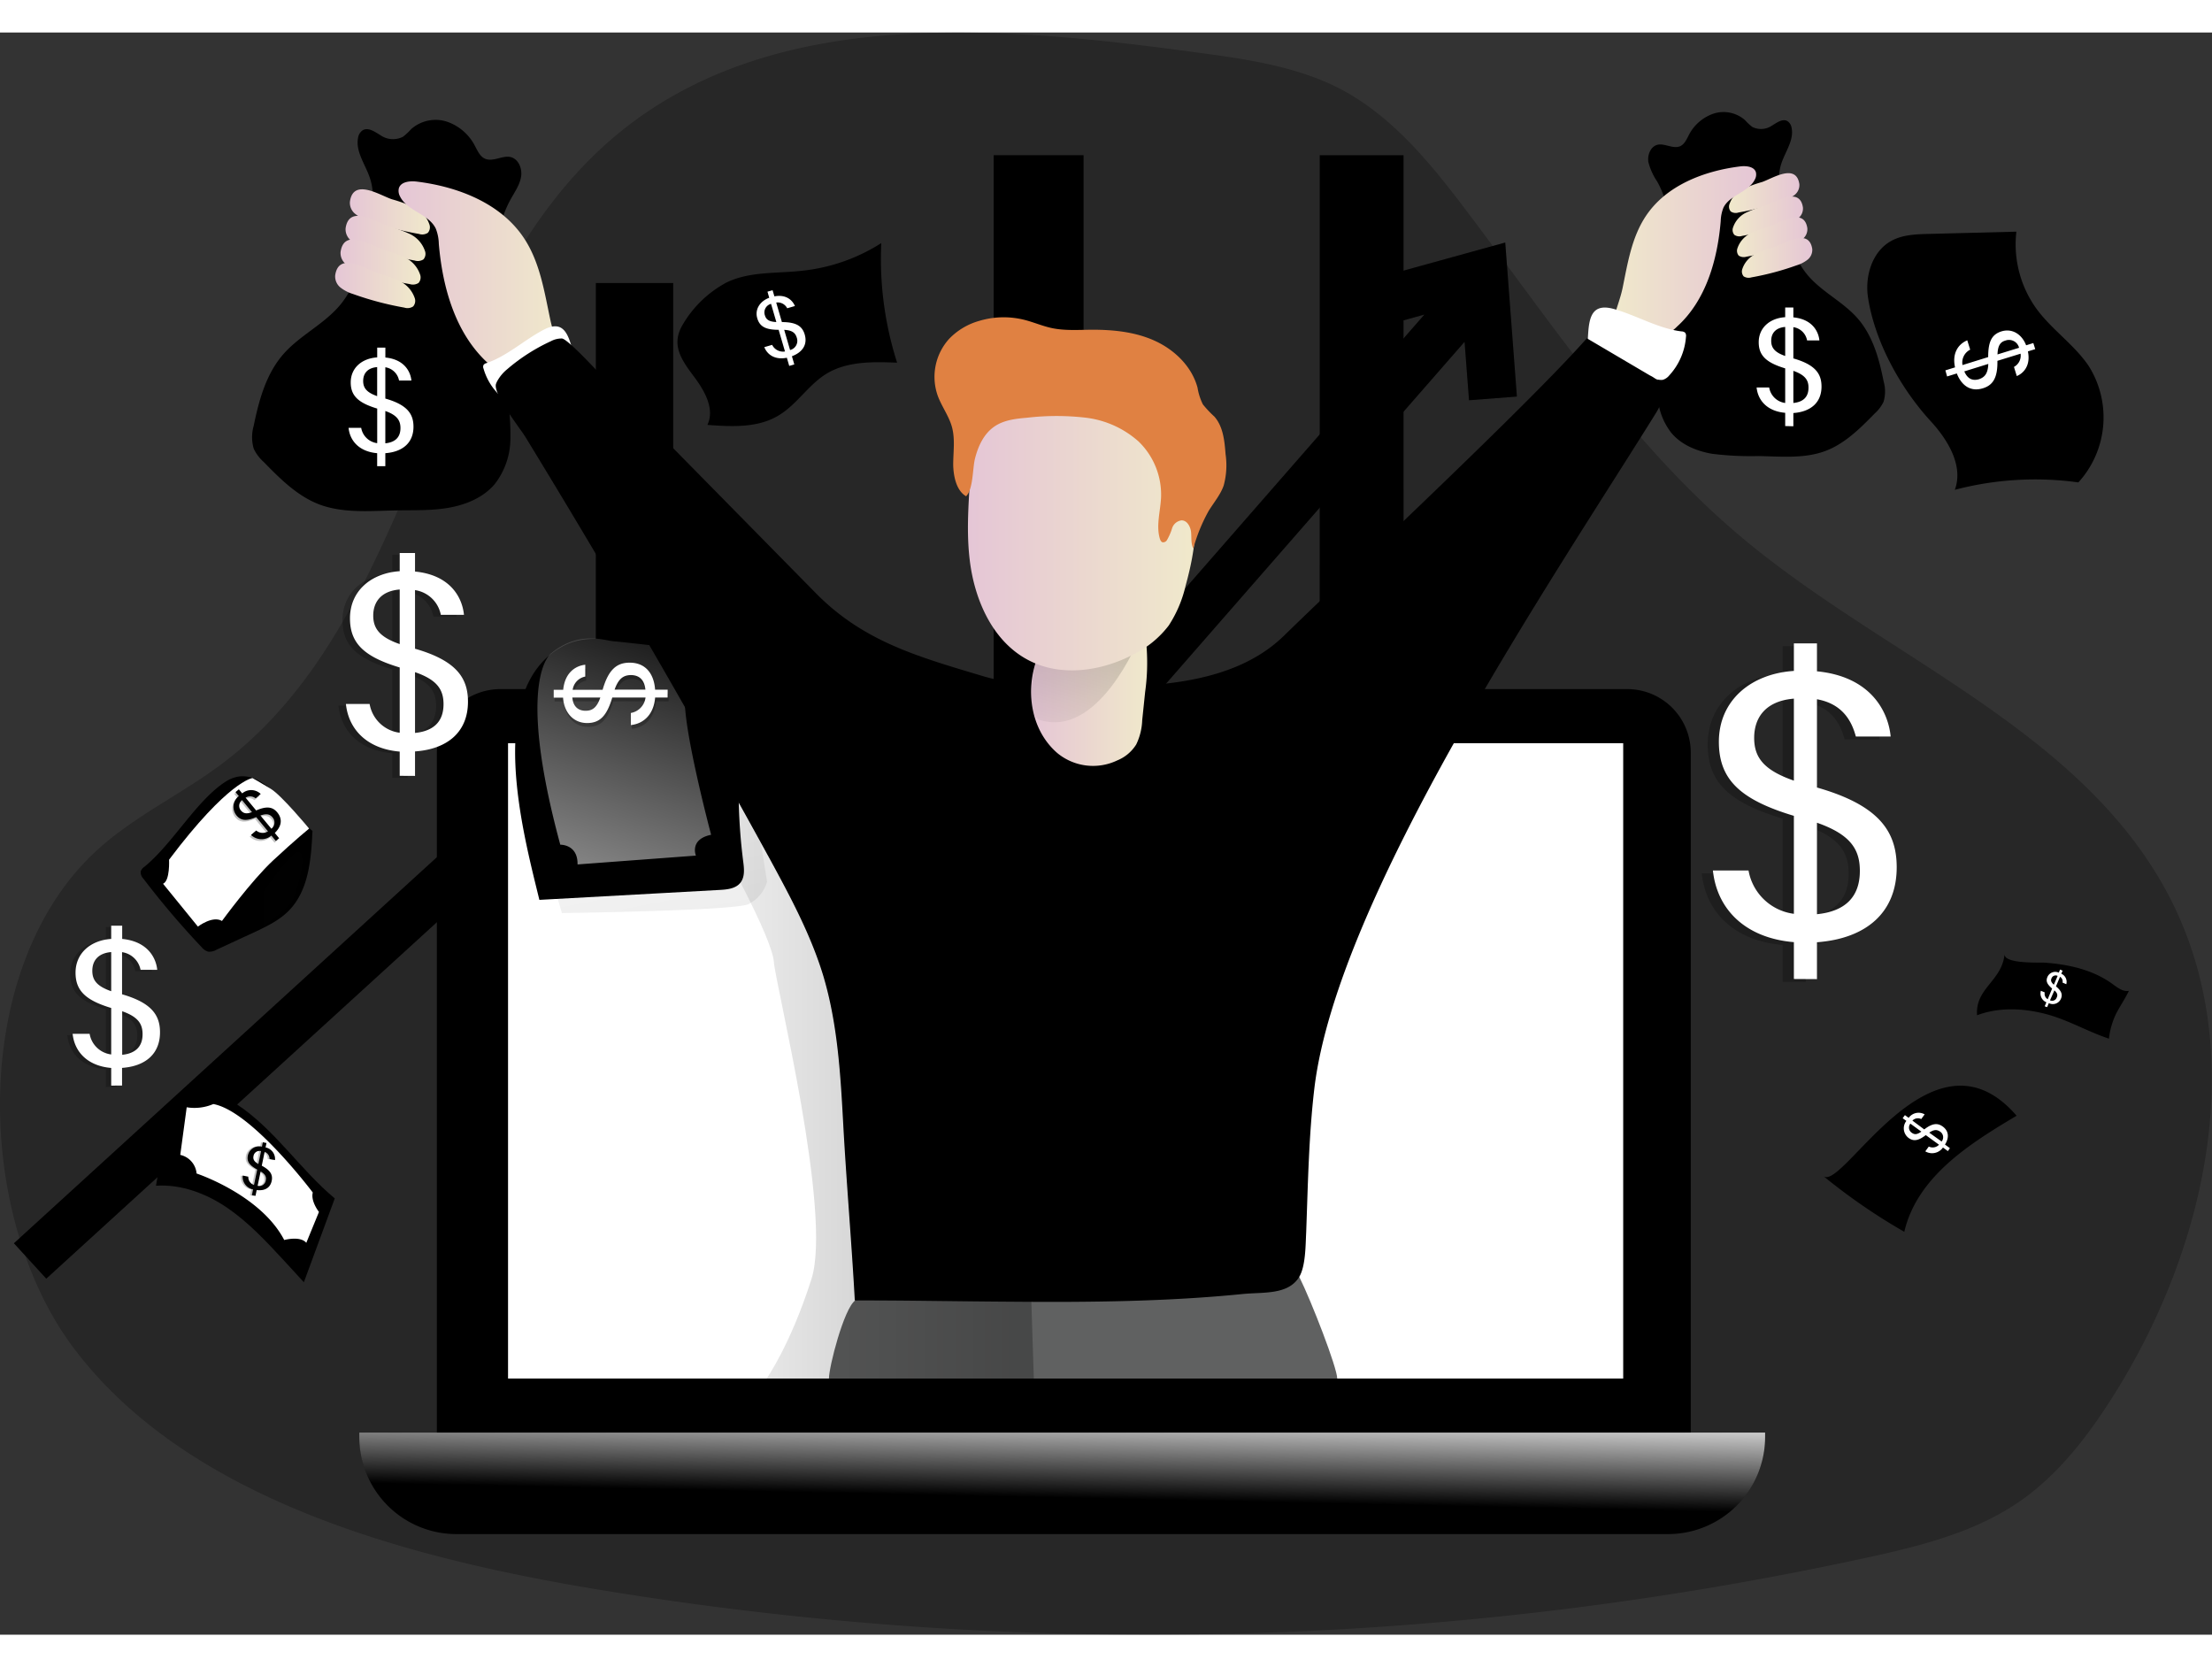 <svg id="Layer_1" data-name="Layer 1" xmlns="http://www.w3.org/2000/svg" xmlns:xlink="http://www.w3.org/1999/xlink" viewBox="0 0 501.27 363.07" width="406" height="306" class="illustration styles_illustrationTablet__1DWOa"><rect x="0" y="0" width="501.27" height="363.07" fill="#333333" stroke="none"/><defs><linearGradient id="linear-gradient" x1="139.54" y1="59.33" x2="311.17" y2="594.65" gradientUnits="userSpaceOnUse"><stop offset="0" stop-color="#010101" stop-opacity="0"></stop><stop offset="0.95" stop-color="#010101"></stop></linearGradient><linearGradient id="linear-gradient-2" x1="147.58" y1="87.91" x2="138.73" y2="297.68" xlink:href="#linear-gradient"></linearGradient><linearGradient id="linear-gradient-3" x1="238.59" y1="86.68" x2="229.73" y2="296.44" xlink:href="#linear-gradient"></linearGradient><linearGradient id="linear-gradient-4" x1="318.78" y1="115.3" x2="309.92" y2="325.07" gradientTransform="translate(631.41 376.03) rotate(-180)" xlink:href="#linear-gradient"></linearGradient><linearGradient id="linear-gradient-5" x1="148.81" y1="174.84" x2="189.67" y2="386.56" xlink:href="#linear-gradient"></linearGradient><linearGradient id="linear-gradient-6" x1="240.41" y1="332.03" x2="240.92" y2="308.02" gradientUnits="userSpaceOnUse"><stop offset="0" stop-color="#fff" stop-opacity="0"></stop><stop offset="0.95" stop-color="#fff"></stop></linearGradient><linearGradient id="linear-gradient-7" x1="83" y1="76.59" x2="113.52" y2="76.59" xlink:href="#linear-gradient"></linearGradient><linearGradient id="linear-gradient-8" x1="86.36" y1="65.69" x2="104.48" y2="65.69" gradientUnits="userSpaceOnUse"><stop offset="0" stop-color="#e5c6d6"></stop><stop offset="0.42" stop-color="#ead4d0"></stop><stop offset="1" stop-color="#f0e9cb"></stop></linearGradient><linearGradient id="linear-gradient-9" x1="85.45" y1="71.7" x2="103.56" y2="71.7" xlink:href="#linear-gradient-8"></linearGradient><linearGradient id="linear-gradient-10" x1="84.31" y1="77.04" x2="102.42" y2="77.04" xlink:href="#linear-gradient-8"></linearGradient><linearGradient id="linear-gradient-11" x1="83.08" y1="82.37" x2="101.2" y2="82.37" xlink:href="#linear-gradient-8"></linearGradient><linearGradient id="linear-gradient-12" x1="97.46" y1="80.82" x2="134.6" y2="80.82" xlink:href="#linear-gradient-8"></linearGradient><linearGradient id="linear-gradient-13" x1="381.81" y1="83.59" x2="420.84" y2="83.59" xlink:href="#linear-gradient"></linearGradient><linearGradient id="linear-gradient-14" x1="-900.99" y1="61.43" x2="-885.04" y2="61.43" gradientTransform="matrix(-1, 0, 0, 1, -486.08, 0)" xlink:href="#linear-gradient-8"></linearGradient><linearGradient id="linear-gradient-15" x1="-901.79" y1="66.72" x2="-885.84" y2="66.72" gradientTransform="matrix(-1, 0, 0, 1, -486.08, 0)" xlink:href="#linear-gradient-8"></linearGradient><linearGradient id="linear-gradient-16" x1="-902.8" y1="71.43" x2="-886.85" y2="71.43" gradientTransform="matrix(-1, 0, 0, 1, -486.08, 0)" xlink:href="#linear-gradient-8"></linearGradient><linearGradient id="linear-gradient-17" x1="-903.87" y1="76.12" x2="-887.93" y2="76.12" gradientTransform="matrix(-1, 0, 0, 1, -486.08, 0)" xlink:href="#linear-gradient-8"></linearGradient><linearGradient id="linear-gradient-18" x1="-891.21" y1="74.76" x2="-858.51" y2="74.76" gradientTransform="matrix(-1, 0, 0, 1, -486.08, 0)" xlink:href="#linear-gradient-8"></linearGradient><linearGradient id="linear-gradient-19" x1="147.79" y1="246.64" x2="241.43" y2="246.64" xlink:href="#linear-gradient"></linearGradient><linearGradient id="linear-gradient-20" x1="162.34" y1="149.13" x2="117.39" y2="282.27" xlink:href="#linear-gradient-6"></linearGradient><linearGradient id="linear-gradient-21" x1="178.61" y1="70.71" x2="279.06" y2="343.47" xlink:href="#linear-gradient"></linearGradient><linearGradient id="linear-gradient-22" x1="492.29" y1="80.27" x2="334.27" y2="167.36" xlink:href="#linear-gradient"></linearGradient><linearGradient id="linear-gradient-23" x1="240.81" y1="172.66" x2="267.15" y2="172.66" xlink:href="#linear-gradient-8"></linearGradient><linearGradient id="linear-gradient-24" x1="246.96" y1="190.27" x2="258.97" y2="143.79" xlink:href="#linear-gradient"></linearGradient><linearGradient id="linear-gradient-25" x1="226.51" y1="138.01" x2="278.03" y2="138.01" xlink:href="#linear-gradient-8"></linearGradient><linearGradient id="linear-gradient-26" x1="59.08" y1="221.04" x2="75.66" y2="221.04" xlink:href="#linear-gradient"></linearGradient><linearGradient id="linear-gradient-27" x1="203.65" y1="197.07" x2="-55.84" y2="289.01" xlink:href="#linear-gradient"></linearGradient></defs><title>Revenue 2</title><path d="M143,377.94a766.15,766.15,0,0,0,287.24-7.29c12.1-2.64,24.46-5.71,34.64-12.77,8.76-6.07,15.39-14.75,21.09-23.75,21.34-33.72,31.16-78.24,12.61-113.57-19.71-37.53-63.95-53.69-96.48-80.88-25-20.86-43.13-48.49-62.78-74.43-8.06-10.66-16.79-21.38-28.66-27.53-9.77-5-20.91-6.6-31.81-8.08C234,23.55,183.43,18.93,148.08,47.27c-44.7,35.86-44.87,109.22-90.74,143.58-8.8,6.59-18.91,11.38-27.2,18.6C.24,235.47,1,292.67,23.78,323.07,50.28,358.43,102.11,371.17,143,377.94Z" transform="translate(-7.15 -25.05)" fill="#000000" opacity="0.24" style="isolation: isolate;"></path><polygon points="343.75 82.5 332.9 83.33 331.89 70.09 219.12 199.22 157.4 148.32 10.49 282.38 3.16 274.37 157.04 133.91 217.85 184.09 322.78 63.92 308.09 67.98 305.22 57.5 341.11 47.59 343.75 82.5" fill="#000000"></polygon><polygon points="343.75 82.5 332.9 83.33 331.89 70.09 219.12 199.22 157.4 148.32 10.49 282.38 3.16 274.37 157.04 133.91 217.85 184.09 322.78 63.92 308.09 67.98 305.22 57.5 341.11 47.59 343.75 82.5" fill="url(#linear-gradient)"></polygon><path d="M60.73,267.87c8.63,5.65,14.35,14.78,22.28,21.38l-7,19-4.59-5c-3.93-4.24-7.91-8.52-12.68-11.8S48.27,286,42.5,286.38c0,0,2.92-17.63,4.37-19.37C51.12,261.9,55.29,264.31,60.73,267.87Z" transform="translate(-7.15 -25.05)" fill="#000000"></path><path d="M49.46,268.6,48,279.39a4.75,4.75,0,0,1,3.7,4.22s14.5,4.79,19.86,15.07c0,0,3.64-1,5,.64l2.87-7s-1.91-2.42-1.4-4.4c0,0-13.86-18.48-22.54-20.05A10.87,10.87,0,0,1,49.46,268.6Z" transform="translate(-7.15 -25.05)" fill="#fff"></path><rect x="135.03" y="56.77" width="17.53" height="241.35" fill="#000000"></rect><rect x="225.18" y="27.8" width="20.37" height="270.32" fill="#000000"></rect><rect x="306.21" y="52.85" width="18.99" height="270.32" transform="translate(624.27 350.98) rotate(180)" fill="#000000"></rect><rect x="135.03" y="56.77" width="17.53" height="241.35" fill="url(#linear-gradient-2)"></rect><rect x="225.18" y="27.8" width="20.37" height="270.32" fill="url(#linear-gradient-3)"></rect><rect x="306.21" y="52.85" width="18.99" height="270.32" transform="translate(624.27 350.98) rotate(180)" fill="url(#linear-gradient-4)"></rect><path d="M113.43,148.79H368.76a14.39,14.39,0,0,1,14.39,14.39V318a0,0,0,0,1,0,0H99a0,0,0,0,1,0,0V163.18A14.39,14.39,0,0,1,113.43,148.79Z" fill="#000000"></path><rect x="115.13" y="161.05" width="252.71" height="143.97" fill="#fff"></rect><path d="M133.49,221.19l1,3.4s38.82-.51,42.22-2a8.14,8.14,0,0,0,4.26-5.11l-1.36-8.68-8.69-15.5Z" transform="translate(-7.15 -25.05)" opacity="0.26" fill="url(#linear-gradient-5)"></path><line x1="115.12" y1="305.01" x2="115.12" y2="161.05" fill="#fff"></line><path d="M81.43,317.27H400a0,0,0,0,1,0,0v1a22,22,0,0,1-22,22H103.42a22,22,0,0,1-22-22v-1A0,0,0,0,1,81.43,317.27Z" fill="#000000"></path><path d="M81.43,317.27H400a0,0,0,0,1,0,0v1a22,22,0,0,1-22,22H103.42a22,22,0,0,1-22-22v-1A0,0,0,0,1,81.43,317.27Z" fill="url(#linear-gradient-6)"></path><path d="M122.93,62.74c.9-1.61,2-3.18,2.3-5s-.55-4-2.34-4.46-4,1.16-5.82.37c-1.16-.5-1.7-1.81-2.3-2.92a11.2,11.2,0,0,0-6.38-5.49,8.35,8.35,0,0,0-8.06,1.7,14.37,14.37,0,0,1-1.85,1.73,5,5,0,0,1-5.12-.35c-1.24-.74-2.7-1.85-4-1.13a2.51,2.51,0,0,0-1.07,1.74C87.68,52.09,90,55,91,58.1c1.29,3.93.46,8.21-.38,12.26C89.4,76.08,88.1,82,84.41,86.57s-9.35,7.07-13.16,11.5-5.43,10.33-6.6,16.07a9.31,9.31,0,0,0,0,5.23,9.5,9.5,0,0,0,2.26,3c3.74,3.83,7.66,7.76,12.67,9.65,5.41,2,11.39,1.44,17.17,1.33,4-.08,8.05.09,12-.59s7.9-2.3,10.49-5.35a16.89,16.89,0,0,0,3.57-10,56.31,56.31,0,0,0-.81-10.75q-1.55-11.55-2.19-23.18C119.4,76.31,119.3,69.24,122.93,62.74Z" transform="translate(-7.15 -25.05)" fill="#000000"></path><path d="M83.71,93.14c-.57,1.17-1.11,2.67-.27,3.67l9.32-6.64a1,1,0,0,1,.69-.26c.3,0,.48.35.62.62l2.34,4.64,4.43-6.31L110,98c.84.84,2.18,1.71,3.07.92.74-.65.39-1.86,0-2.76-2.73-5.92-3.66-13.54-5.11-19.89-.57-2.49-.86-5-1.44-7.51-1.47-6.36-7.19-10.4-12-14.86.89,3,1.68,6.06,2.37,9.12L94.54,62a44.41,44.41,0,0,0-5.88,17.43C88,84.55,86,88.47,83.71,93.14Z" transform="translate(-7.15 -25.05)" opacity="0.26" fill="url(#linear-gradient-7)"></path><path d="M96,62.85a32.81,32.81,0,0,1,5,1.83,6.63,6.63,0,0,1,3.45,3.83,1.92,1.92,0,0,1-.34,1.93,2.34,2.34,0,0,1-2,.26,69.82,69.82,0,0,1-11.64-3.09,8.76,8.76,0,0,1-2.8-1.44,3.2,3.2,0,0,1-1.22-2.78C87.18,57.91,93.35,62,96,62.85Z" transform="translate(-7.15 -25.05)" fill="url(#linear-gradient-8)"></path><path d="M95,68.86a34.35,34.35,0,0,1,5,1.83,6.61,6.61,0,0,1,3.44,3.83,1.91,1.91,0,0,1-.33,1.94,2.36,2.36,0,0,1-2,.26A71,71,0,0,1,89.5,73.63a8.81,8.81,0,0,1-2.81-1.44,3.24,3.24,0,0,1-1.22-2.79C86.26,63.93,92.44,68,95,68.86Z" transform="translate(-7.15 -25.05)" fill="url(#linear-gradient-9)"></path><path d="M93.9,74.21a34.31,34.31,0,0,1,5,1.82,6.62,6.62,0,0,1,3.44,3.84A1.9,1.9,0,0,1,102,81.8a2.36,2.36,0,0,1-2,.26A70,70,0,0,1,88.36,79a8.81,8.81,0,0,1-2.81-1.44,3.24,3.24,0,0,1-1.22-2.79C85.12,69.27,91.3,73.33,93.9,74.21Z" transform="translate(-7.15 -25.05)" fill="url(#linear-gradient-10)"></path><path d="M92.67,79.53a32.81,32.81,0,0,1,5,1.83,6.66,6.66,0,0,1,3.45,3.83,1.92,1.92,0,0,1-.34,1.93,2.3,2.3,0,0,1-2,.27A70.8,70.8,0,0,1,87.13,84.3a8.76,8.76,0,0,1-2.8-1.44,3.21,3.21,0,0,1-1.22-2.79C83.9,74.6,90.07,78.65,92.67,79.53Z" transform="translate(-7.15 -25.05)" fill="url(#linear-gradient-11)"></path><path d="M125.86,71.6C120.64,63.76,111,60,101.65,58.84c-1.58-.2-3.65,0-4.11,1.49a2.57,2.57,0,0,0,.24,1.82c1.59,3.35,6.55,4,8.13,7.35a9.93,9.93,0,0,1,.68,3.43c.85,10,3.8,20.44,11.26,27.16a10.33,10.33,0,0,0,4.25,2.55,12.41,12.41,0,0,0,4.17.12c2-.18,4-.36,6-.67s2.63-.49,2.25-2.51c-.61-3.16-2-6.28-2.67-9.48C130.5,83.77,129.52,77.1,125.86,71.6Z" transform="translate(-7.15 -25.05)" fill="url(#linear-gradient-12)"></path><path d="M137.53,99.33a1.3,1.3,0,0,1,.06.75,1.28,1.28,0,0,1-.57.58l-12,7.8a3.18,3.18,0,0,1-1.63.66,2.87,2.87,0,0,1-1.53-.63,13.49,13.49,0,0,1-5.13-7.26,1,1,0,0,1,0-.85,1.15,1.15,0,0,1,.68-.42c4.71-1.61,8.61-5.3,13-7.58C135.68,89.65,136.22,94.9,137.53,99.33Z" transform="translate(-7.15 -25.05)" fill="#fff"></path><path d="M382.7,58.83a14.14,14.14,0,0,1-2-4.4c-.26-1.61.48-3.54,2.05-3.94s3.53,1,5.13.33c1-.44,1.5-1.59,2-2.57a9.87,9.87,0,0,1,5.62-4.83,7.37,7.37,0,0,1,7.1,1.49,11.63,11.63,0,0,0,1.62,1.52,4.4,4.4,0,0,0,4.51-.3c1.09-.66,2.38-1.63,3.48-1a2.23,2.23,0,0,1,.94,1.52c.58,2.79-1.43,5.38-2.32,8.09-1.13,3.46-.4,7.23.34,10.79,1.05,5,2.19,10.29,5.44,14.28s8.24,6.23,11.59,10.12S433,99,434,104.09a8.22,8.22,0,0,1,0,4.61,8.48,8.48,0,0,1-2,2.67c-3.3,3.36-6.74,6.83-11.15,8.49-4.77,1.8-10,1.27-15.13,1.17a71.5,71.5,0,0,1-10.56-.51c-3.48-.6-6.95-2-9.24-4.72a14.81,14.81,0,0,1-3.14-8.8,49.47,49.47,0,0,1,.71-9.47c.91-6.77,1.55-13.59,1.93-20.41C385.81,70.78,385.9,64.56,382.7,58.83Z" transform="translate(-7.15 -25.05)" fill="#000000"></path><path d="M386.77,54.57c1-.45,1.94.58,2.78,1.27a5.21,5.21,0,0,0,8.52-3.59,4.27,4.27,0,0,1,2.61,2.22c.22.47.42,1,.92,1.17a1.27,1.27,0,0,0,.83-.11,9.21,9.21,0,0,0,3.49-3.17L407.74,50c1.44,1.46.95,3.86.55,5.88a31.26,31.26,0,0,0,1,15.85,12.49,12.49,0,0,0,1.77,3.63,22.3,22.3,0,0,0,3.79,3.46A26,26,0,0,1,420.84,86l-10.49-5c-1.2-.57-2.77-1.1-3.73-.18a3.53,3.53,0,0,0-.77,2A24.21,24.21,0,0,1,403,90.6l-1.26-7.81a2.91,2.91,0,0,0-.91-2c-1.22-.89-2.84.5-3.49,1.88-1.5,3.19-1.52,6.91-2.86,10.17-.88,2.13-2.3,4-3.24,6.11a14.91,14.91,0,0,0,.68,13.18c.55,1,1.24,2,1.05,3.1a2.74,2.74,0,0,1-3,2,5.83,5.83,0,0,1-3.36-1.87c-3.33-3.32-4.79-8.18-4.76-12.88a48.72,48.72,0,0,1,1.74-11,63.85,63.85,0,0,1,3.2-10.69c1.82-4.2,4.61-8.23,4.59-12.81,0-3-1.43-5.3-2.83-7.79C387.87,59,384.61,55.56,386.77,54.57Z" transform="translate(-7.15 -25.05)" opacity="0.26" fill="url(#linear-gradient-13)"></path><path d="M406.46,58.93a29,29,0,0,0-4.38,1.61,5.83,5.83,0,0,0-3,3.37,1.68,1.68,0,0,0,.29,1.7,2,2,0,0,0,1.75.23,61.44,61.44,0,0,0,10.25-2.72,7.63,7.63,0,0,0,2.47-1.27,2.85,2.85,0,0,0,1.07-2.45C414.19,54.58,408.75,58.15,406.46,58.93Z" transform="translate(-7.15 -25.05)" fill="url(#linear-gradient-14)"></path><path d="M407.26,64.23a28.92,28.92,0,0,0-4.37,1.61,5.79,5.79,0,0,0-3,3.37,1.68,1.68,0,0,0,.3,1.7,2,2,0,0,0,1.75.23,61.58,61.58,0,0,0,10.24-2.72,7.53,7.53,0,0,0,2.47-1.27,2.81,2.81,0,0,0,1.07-2.45C415,59.88,409.55,63.45,407.26,64.23Z" transform="translate(-7.15 -25.05)" fill="url(#linear-gradient-15)"></path><path d="M408.27,68.93a29,29,0,0,0-4.38,1.61,5.83,5.83,0,0,0-3,3.37,1.7,1.7,0,0,0,.29,1.71,2.11,2.11,0,0,0,1.75.23,62.6,62.6,0,0,0,10.24-2.73,7.6,7.6,0,0,0,2.47-1.26,2.85,2.85,0,0,0,1.08-2.46C416,64.59,410.56,68.15,408.27,68.93Z" transform="translate(-7.15 -25.05)" fill="url(#linear-gradient-16)"></path><path d="M409.34,73.62A29.32,29.32,0,0,0,405,75.23a5.83,5.83,0,0,0-3,3.37,1.7,1.7,0,0,0,.29,1.71,2.11,2.11,0,0,0,1.75.23,62.6,62.6,0,0,0,10.24-2.73,7.6,7.6,0,0,0,2.47-1.26,2.85,2.85,0,0,0,1.08-2.46C417.07,69.27,411.64,72.84,409.34,73.62Z" transform="translate(-7.15 -25.05)" fill="url(#linear-gradient-17)"></path><path d="M380.13,66.63c4.59-6.9,13.09-10.2,21.31-11.23,1.39-.18,3.22,0,3.62,1.31a2.29,2.29,0,0,1-.21,1.6c-1.4,2.95-5.77,3.52-7.16,6.47a8.87,8.87,0,0,0-.6,3c-.74,8.81-3.35,18-9.91,23.92A9,9,0,0,1,383.43,94a11,11,0,0,1-3.67.1c-1.75-.16-3.52-.32-5.26-.59s-2.32-.43-2-2.21c.53-2.78,1.76-5.53,2.35-8.34C376,77.35,376.9,71.48,380.13,66.63Z" transform="translate(-7.15 -25.05)" fill="url(#linear-gradient-18)"></path><path d="M366.85,96.58a1.34,1.34,0,0,0,.1.8,1.36,1.36,0,0,0,.73.49l14.4,5.56a3.41,3.41,0,0,0,1.87.33,3,3,0,0,0,1.47-1,14.48,14.48,0,0,0,3.8-8.79,1.17,1.17,0,0,0-.2-.9,1.27,1.27,0,0,0-.81-.29c-5.33-.65-10.26-3.67-15.41-5.1C366.64,86,367.24,91.62,366.85,96.58Z" transform="translate(-7.15 -25.05)" fill="#fff"></path><path d="M310.19,330.08H195c0-2.65,3.37-15.82,5.95-17.71s8.27-.72,11.47-.72q15.12,0,30.18-.44c10.09-.36,20.14-.87,30.19-1.6,2.83-.18,28.19-3.81,28.81-2.54C304.35,312.59,310.15,327.57,310.19,330.08Z" transform="translate(-7.15 -25.05)" fill="#606161"></path><path d="M129.38,221.6l40.86-2.25c1.7-.09,3.62-.29,4.68-1.61s.87-3.18.65-4.85a130.79,130.79,0,0,1-.43-29.2c.34-3.53.89-7.19,2.94-10.08s6-4.69,9.24-3.18a5.81,5.81,0,0,0,1.74.71c2,.22,2.9-2.87,1.62-4.42s-3.52-1.83-5.52-2c-10.79-.81-21.64-.37-32.41-1.21-6.19-.48-12.51-2.47-18.28.73C116.84,174.05,125.73,206.59,129.38,221.6Z" transform="translate(-7.15 -25.05)" fill="#000000"></path><path d="M153.58,163.81l-5.79-.69s7.15,21.46,15.32,34.06,19.07,33.37,19.41,38.48,13.28,56.87,8.52,71.85-10.22,22.65-10.22,22.65h60.61L238,223.74l-80.94-60" transform="translate(-7.15 -25.05)" opacity="0.26" fill="url(#linear-gradient-19)"></path><path d="M132.12,165.68s-8.34,5.28,2,43.42c0,0,4-.13,3.91,4.47l26.82-2s-1.53-3.7,3.45-4.72c0,0-7.28-27.33-5.75-32.44a13.72,13.72,0,0,0-1-9.7s-13.11-1.54-15.32-1.71S138.42,160.57,132.12,165.68Z" transform="translate(-7.15 -25.05)" fill="url(#linear-gradient-20)"></path><path d="M171.77,81.71c5.34-2.61,11.59-2,17.49-2.71a41.35,41.35,0,0,0,17.6-6.23,77.06,77.06,0,0,0,3.59,27.1c-5.47-.22-11.31-.35-16,2.5-4.15,2.53-6.77,7.08-11,9.54-4.71,2.78-10.56,2.46-16,2.06,1.74-3.58-.62-7.72-3-10.9-2.94-3.91-5.22-7.2-2.68-11.66A25.36,25.36,0,0,1,171.77,81.71Z" transform="translate(-7.15 -25.05)" fill="#000000"></path><path d="M173.22,82.38c4.72-2.31,10.26-1.81,15.48-2.39a36.56,36.56,0,0,0,15.58-5.52,68,68,0,0,0,3.18,24c-4.85-.2-10-.31-14.15,2.21-3.67,2.24-6,6.26-9.7,8.44-4.17,2.46-9.35,2.18-14.17,1.82,1.54-3.16-.56-6.83-2.68-9.64-2.6-3.46-4.62-6.37-2.37-10.32A22.44,22.44,0,0,1,173.22,82.38Z" transform="translate(-7.15 -25.05)" fill="url(#linear-gradient-21)"></path><path d="M430.48,85.18c-.77-4.87.9-10.48,5.21-12.88,2.56-1.43,5.62-1.54,8.55-1.61l19.85-.51a24.94,24.94,0,0,0,4.73,17.71c3.46,4.62,8.48,8,11.68,12.76A21.87,21.87,0,0,1,478.14,127a71.49,71.49,0,0,0-28,1.68c2-5.43-1.55-11.3-5.48-15.57C437.93,105.77,432.05,95.27,430.48,85.18Z" transform="translate(-7.15 -25.05)" fill="#000000"></path><path d="M433.6,87.32c-1-4.55.16-9.92,3.76-12.42,2.14-1.48,4.79-1.75,7.33-2l17.2-1.56A25,25,0,0,0,467,87.78c3.28,4.17,7.84,7,10.9,11.39,5,7.2,4.82,18.12-.49,25a57.22,57.22,0,0,0-24.19,3.1c1.45-5.23-2-10.56-5.68-14.37C441.28,106.31,435.56,96.73,433.6,87.32Z" transform="translate(-7.15 -25.05)" opacity="0.26" fill="url(#linear-gradient-22)"></path><path d="M39.87,214.11a2.07,2.07,0,0,0-.84,1.06,2.11,2.11,0,0,0,.61,1.62,189.81,189.81,0,0,0,13.21,15.54,3.07,3.07,0,0,0,1.44,1,3.09,3.09,0,0,0,1.9-.42l8.27-3.83c2.93-1.36,5.94-2.77,8.2-5.09,4.46-4.6,5-11.61,5.3-18-6.21-5.35-12.13-16.08-19.77-11.12C51.62,199.14,46.29,208.87,39.87,214.11Z" transform="translate(-7.15 -25.05)" fill="#000000"></path><path d="M420.36,284.2a134.57,134.57,0,0,0,18.33,12.62c2.94-12.63,15.1-20.13,25.45-26.3C445,248.33,424.73,287.78,420.36,284.2Z" transform="translate(-7.15 -25.05)" fill="#000000"></path><g opacity="0.24" style="isolation: isolate;"><path d="M411.14,240.16v-8.35c-11-.91-17.43-7.43-18.35-16.23h8.07a12,12,0,0,0,10.28,9.81v-22.2c-12.2-3.67-17-8.26-17-16.79,0-9.26,7.15-15.41,17-16.05v-6.24h5.23v6.33c12.2,1.19,16.14,9.08,16.69,14.77h-7.89c-1-3.76-3.21-7.43-8.8-8.44v20c14,4,18.07,9.91,18.07,18.07,0,10.18-6.79,16.15-18.07,17v8.35Zm0-44.95V176.59c-6.61.55-9,4.49-9,8.9S404.26,192.83,411.14,195.21Zm5.23,9.54v20.73c6.33-.64,9.72-3.85,9.72-9.81C426.09,210.81,424,207.41,416.37,204.75Z" transform="translate(-7.15 -25.05)" fill="#000000"></path></g><path d="M413.67,239.53v-8.35c-11-.92-17.43-7.43-18.35-16.24h8.07a12,12,0,0,0,10.28,9.82v-22.2c-12.2-3.67-17-8.26-17-16.79,0-9.26,7.15-15.41,17-16.05v-6.24h5.23v6.33c12.2,1.19,16.15,9.08,16.7,14.77h-7.89c-1-3.76-3.21-7.43-8.81-8.44v20c14,4,18.07,9.9,18.07,18.07,0,10.18-6.79,16.14-18.07,17v8.35Zm0-44.95V176c-6.61.55-9,4.49-9,8.89S406.79,192.19,413.67,194.58Zm5.23,9.54v20.73c6.33-.64,9.72-3.85,9.72-9.82C428.62,210.17,426.51,206.78,418.9,204.12Z" transform="translate(-7.15 -25.05)" fill="#fff"></path><g opacity="0.24" style="isolation: isolate;"><path d="M410.81,114.45v-3c-3.89-.32-6.16-2.62-6.48-5.73h2.85a4.2,4.2,0,0,0,3.63,3.46v-7.84c-4.31-1.29-6-2.91-6-5.93,0-3.27,2.53-5.44,6-5.67v-2.2h1.84v2.23c4.32.43,5.71,3.21,5.9,5.22h-2.78a3.73,3.73,0,0,0-3.12-3v7.06c5,1.43,6.39,3.5,6.39,6.39,0,3.59-2.4,5.7-6.39,6v3Zm0-15.88V92c-2.34.19-3.18,1.58-3.18,3.14S408.38,97.73,410.81,98.57Zm1.84,3.37v7.33c2.24-.23,3.44-1.37,3.44-3.47C416.09,104.08,415.34,102.88,412.65,101.94Z" transform="translate(-7.15 -25.05)" fill="#000000"></path></g><path d="M411.7,114.23v-3c-3.89-.33-6.15-2.63-6.48-5.74h2.85A4.23,4.23,0,0,0,411.7,109v-7.84c-4.31-1.3-6-2.92-6-5.93,0-3.27,2.52-5.45,6-5.67V87.36h1.85V89.6c4.31.42,5.7,3.21,5.9,5.22h-2.79a3.7,3.7,0,0,0-3.11-3V98.9c5,1.43,6.38,3.5,6.38,6.38,0,3.6-2.4,5.71-6.38,6v3Zm0-15.88V91.77c-2.33.2-3.17,1.59-3.17,3.14S409.27,97.51,411.7,98.35Zm1.85,3.37V109c2.24-.22,3.43-1.36,3.43-3.46C417,103.86,416.24,102.66,413.55,101.72Z" transform="translate(-7.15 -25.05)" fill="#fff"></path><g opacity="0.24" style="isolation: isolate;"><path d="M91.73,123.55v-3c-3.89-.32-6.16-2.63-6.48-5.74H88.1a4.21,4.21,0,0,0,3.63,3.47v-7.84c-4.31-1.3-6-2.92-6-5.93,0-3.27,2.53-5.44,6-5.67v-2.2h1.84v2.23c4.31.42,5.71,3.21,5.9,5.22H96.69a3.72,3.72,0,0,0-3.12-3v7.06c5,1.43,6.39,3.5,6.39,6.38,0,3.6-2.4,5.71-6.39,6v3Zm0-15.88v-6.58c-2.34.2-3.18,1.59-3.18,3.15S89.3,106.83,91.73,107.67ZM93.57,111v7.32C95.81,118.14,97,117,97,114.9,97,113.18,96.26,112,93.57,111Z" transform="translate(-7.15 -25.05)" fill="#000000"></path></g><path d="M92.62,123.32v-2.94c-3.89-.33-6.15-2.63-6.48-5.74H89a4.23,4.23,0,0,0,3.63,3.47v-7.84c-4.31-1.3-6-2.92-6-5.93,0-3.28,2.52-5.45,6-5.67V96.46h1.85V98.7c4.31.42,5.7,3.21,5.9,5.21H97.58a3.73,3.73,0,0,0-3.11-3V108c5,1.42,6.38,3.5,6.38,6.38,0,3.6-2.4,5.7-6.38,6v2.94Zm0-15.87v-6.58c-2.33.19-3.17,1.59-3.17,3.14S90.19,106.6,92.62,107.45Zm1.85,3.37v7.32c2.24-.23,3.43-1.36,3.43-3.47C97.9,113,97.16,111.76,94.47,110.82Z" transform="translate(-7.15 -25.05)" fill="#fff"></path><g opacity="0.24" style="isolation: isolate;"><path d="M31.14,264v-4c-5.24-.43-8.29-3.54-8.73-7.73h3.84A5.71,5.71,0,0,0,31.14,257V246.4c-5.81-1.75-8.08-3.93-8.08-8,0-4.41,3.41-7.34,8.08-7.64v-3h2.49v3c5.81.57,7.69,4.32,7.95,7H37.82a5,5,0,0,0-4.19-4v9.52c6.68,1.92,8.6,4.72,8.6,8.6,0,4.85-3.23,7.69-8.6,8.08v4Zm0-21.4v-8.86c-3.14.26-4.28,2.13-4.28,4.23S27.87,241.46,31.14,242.6Zm2.49,4.54V257c3-.31,4.63-1.83,4.63-4.67C38.26,250,37.26,248.41,33.63,247.14Z" transform="translate(-7.15 -25.05)" fill="#000000"></path></g><path d="M32.35,263.69v-4c-5.24-.44-8.3-3.54-8.74-7.73h3.85a5.67,5.67,0,0,0,4.89,4.67V246.1c-5.81-1.75-8.08-3.93-8.08-8,0-4.41,3.4-7.34,8.08-7.65v-3h2.49v3c5.8.57,7.68,4.32,7.94,7H39a5,5,0,0,0-4.19-4V243c6.68,1.92,8.6,4.72,8.6,8.6,0,4.85-3.23,7.69-8.6,8.08v4Zm0-21.39v-8.87c-3.15.27-4.28,2.14-4.28,4.24S29.07,241.16,32.35,242.3Zm2.49,4.54v9.87c3-.31,4.62-1.84,4.62-4.67C39.46,249.72,38.46,248.11,34.84,246.84Z" transform="translate(-7.15 -25.05)" fill="#fff"></path><g opacity="0.24" style="isolation: isolate;"><path d="M158.66,176.61h-2.84c-.3,3.74-2.5,5.92-5.49,6.24v-2.74a4,4,0,0,0,3.32-3.5l-7.53,0c-1.24,4.15-2.79,5.77-5.69,5.78-3.15,0-5.24-2.42-5.47-5.75h-2.12V174.9H135c.39-4.14,3.07-5.49,5-5.68v2.68a3.56,3.56,0,0,0-2.86,3l6.79,0c1.36-4.77,3.35-6.15,6.12-6.15,3.46,0,5.49,2.29,5.78,6.12h2.84Zm-15.26,0h-6.33c.19,2.24,1.54,3.05,3,3.05S142.59,179,143.4,176.65Zm3.23-1.79h7c-.22-2.15-1.31-3.3-3.34-3.3C148.68,171.56,147.53,172.27,146.63,174.86Z" transform="translate(-7.15 -25.05)" fill="#000000"></path></g><path d="M158.44,175.75h-2.83c-.3,3.74-2.51,5.92-5.5,6.24v-2.74a4.07,4.07,0,0,0,3.33-3.5l-7.54,0c-1.24,4.15-2.79,5.77-5.69,5.78-3.15,0-5.24-2.42-5.46-5.75h-2.12V174h2.15c.4-4.14,3.07-5.49,5-5.68V171a3.56,3.56,0,0,0-2.86,3l6.79,0c1.36-4.77,3.35-6.15,6.13-6.15,3.45,0,5.48,2.29,5.77,6.12h2.84Zm-15.26,0h-6.33c.2,2.25,1.54,3,3,3S142.37,178.12,143.18,175.79Zm3.23-1.79h7c-.22-2.15-1.31-3.3-3.34-3.3C148.46,170.7,147.31,171.41,146.41,174Z" transform="translate(-7.15 -25.05)" fill="#fff"></path><g opacity="0.24" style="isolation: isolate;"><path d="M185.47,100.9l-.54-1.84c-2.5.51-4.34-.52-5.11-2.41l1.78-.52a2.77,2.77,0,0,0,2.91,1.51l-1.44-4.91c-2.93,0-4.28-.73-4.84-2.61-.6-2.05.59-3.88,2.72-4.65l-.41-1.38,1.16-.34.41,1.4c2.77-.53,4.16,1,4.65,2.18l-1.75.51a2.42,2.42,0,0,0-2.49-1.29L183.81,91c3.37,0,4.64,1,5.17,2.82.66,2.26-.45,4-2.9,4.93l.54,1.84ZM182.56,91l-1.21-4.11a2,2,0,0,0-1.41,2.54C180.23,90.39,180.88,90.88,182.56,91Zm1.77,1.77,1.34,4.59a2.14,2.14,0,0,0,1.52-2.8C186.87,93.44,186.19,92.83,184.33,92.73Z" transform="translate(-7.15 -25.05)" fill="#000000"></path></g><path d="M186,100.6l-.54-1.85c-2.5.51-4.34-.51-5.11-2.4l1.78-.52a2.75,2.75,0,0,0,2.91,1.5l-1.44-4.91c-2.93,0-4.29-.72-4.84-2.61-.6-2,.59-3.87,2.71-4.65l-.4-1.38,1.16-.34.41,1.4c2.77-.52,4.16,1,4.65,2.19l-1.75.51a2.42,2.42,0,0,0-2.49-1.3l1.29,4.43c3.37,0,4.64,1,5.17,2.82.66,2.25-.46,4-2.9,4.92l.54,1.85Zm-2.92-9.94-1.2-4.12a2,2,0,0,0-1.41,2.55C180.75,90.09,181.4,90.58,183.07,90.66Zm1.78,1.77L186.19,97a2.14,2.14,0,0,0,1.52-2.8C187.39,93.14,186.71,92.52,184.85,92.43Z" transform="translate(-7.15 -25.05)" fill="#fff"></path><g opacity="0.24" style="isolation: isolate;"><path d="M448.41,278.93l-1.12-.81a3,3,0,0,1-4,.87l.79-1.09a2,2,0,0,0,2.33-.41l-3-2.18c-1.69,1.28-2.77,1.47-3.91.64a2.73,2.73,0,0,1-.5-3.85l-.83-.62.51-.7.85.62a2.76,2.76,0,0,1,3.62-.79l-.78,1.06a1.75,1.75,0,0,0-2,.35l2.68,2c1.92-1.49,3.1-1.45,4.2-.65,1.36,1,1.5,2.49.5,4.09l1.12.81Zm-6-4.4-2.5-1.82a1.41,1.41,0,0,0,.31,2.07C440.8,275.22,441.39,275.22,442.38,274.53Zm1.79.23,2.78,2a1.54,1.54,0,0,0-.36-2.27C445.94,274.05,445.27,274,444.17,274.76Z" transform="translate(-7.15 -25.05)" fill="#000000"></path></g><path d="M448.57,278.53l-1.12-.81a3,3,0,0,1-4,.87l.79-1.09a2,2,0,0,0,2.32-.41l-3-2.18c-1.68,1.28-2.77,1.47-3.91.63a2.72,2.72,0,0,1-.49-3.85l-.84-.61.51-.7.85.62a2.76,2.76,0,0,1,3.62-.79l-.77,1.06a1.74,1.74,0,0,0-2,.35l2.68,2c1.92-1.49,3.1-1.45,4.2-.65,1.36,1,1.5,2.49.5,4.08l1.12.82Zm-6-4.4-2.5-1.82a1.41,1.41,0,0,0,.32,2.07C441,274.82,441.55,274.82,442.54,274.13Zm1.79.23,2.79,2a1.53,1.53,0,0,0-.37-2.26C446.1,273.65,445.44,273.6,444.33,274.36Z" transform="translate(-7.15 -25.05)" fill="#fff"></path><path d="M461.42,233.87c-.6,6.18-6.67,7.69-6.24,13.88,4.95-1.86,10.31-1.61,15.36-.34s9.59,4,14.52,5.64a17.93,17.93,0,0,1,1.58-5.56c.92-1.79,2.07-3.46,2.95-5.27-1.34.25-2.57-.72-3.67-1.52-4.42-3.24-9.91-4.46-15.28-4.86C469.39,235.75,461.2,236.17,461.42,233.87Z" transform="translate(-7.15 -25.05)" fill="#000000"></path><g opacity="0.24" style="isolation: isolate;"><path d="M470.2,245.67l.39-.91a2.14,2.14,0,0,1-1.25-2.61l.88.37a1.4,1.4,0,0,0,.66,1.54l1-2.41c-1.16-1-1.47-1.68-1.08-2.61a1.94,1.94,0,0,1,2.59-1l.29-.68.57.24-.3.69a2,2,0,0,1,1.14,2.37l-.86-.36a1.25,1.25,0,0,0-.57-1.32l-.92,2.17c1.34,1.09,1.51,1.91,1.13,2.8a2,2,0,0,1-2.74,1l-.39.91Zm2.07-4.89.86-2a1,1,0,0,0-1.39.55C471.54,239.8,471.64,240.21,472.27,240.78Zm.13,1.28-.95,2.26a1.1,1.1,0,0,0,1.51-.62C473.18,243.17,473.11,242.7,472.4,242.06Z" transform="translate(-7.15 -25.05)" fill="#000000"></path></g><path d="M470.51,245.72l.38-.91a2.16,2.16,0,0,1-1.25-2.61l.88.37a1.42,1.42,0,0,0,.67,1.54l1-2.41c-1.16-1-1.46-1.68-1.07-2.61a1.93,1.93,0,0,1,2.58-1l.29-.68.57.24-.29.69a2,2,0,0,1,1.13,2.37l-.85-.36a1.24,1.24,0,0,0-.57-1.32l-.92,2.17c1.34,1.09,1.5,1.91,1.13,2.8a2,2,0,0,1-2.75,1l-.38.91Zm2.07-4.89.86-2a1,1,0,0,0-1.39.56C471.84,239.85,471.94,240.25,472.58,240.83Zm.13,1.28-1,2.25a1.09,1.09,0,0,0,1.51-.62C473.49,243.21,473.41,242.75,472.71,242.11Z" transform="translate(-7.15 -25.05)" fill="#fff"></path><g opacity="0.24" style="isolation: isolate;"><path d="M447.64,101l2.19-.68c-.66-3,.53-5.18,2.77-6.14l.65,2.12a3.3,3.3,0,0,0-1.74,3.5L457.34,98c0-3.5.79-5.13,3-5.82,2.43-.75,4.63.62,5.59,3.15l1.64-.51.43,1.37-1.66.52c.67,3.3-1.08,5-2.52,5.58l-.65-2.07a2.88,2.88,0,0,0,1.5-3l-5.25,1.63c.09,4-1.13,5.55-3.27,6.22-2.67.83-4.79-.47-5.93-3.37l-2.19.68Zm11.8-3.66,4.89-1.51a2.35,2.35,0,0,0-3.07-1.64C460.08,94.56,459.5,95.34,459.44,97.34Zm-2.08,2.15-5.45,1.69c.69,1.61,1.81,2.24,3.37,1.75C456.56,102.54,457.28,101.71,457.36,99.49Z" transform="translate(-7.15 -25.05)" fill="#000000"></path></g><path d="M448,101.61l2.19-.68c-.66-3,.53-5.18,2.77-6.13l.66,2.12a3.26,3.26,0,0,0-1.74,3.49l5.82-1.81c0-3.5.79-5.12,3-5.82,2.43-.75,4.63.63,5.6,3.15l1.63-.51.43,1.38-1.66.51c.68,3.3-1.07,5-2.52,5.59l-.64-2.07a2.91,2.91,0,0,0,1.5-3l-5.25,1.62c.08,4-1.13,5.56-3.28,6.22-2.67.83-4.79-.47-5.92-3.36l-2.2.68ZM459.81,98l4.89-1.51a2.35,2.35,0,0,0-3.07-1.64C460.45,95.17,459.88,96,459.81,98Zm-2.08,2.15-5.44,1.69c.68,1.61,1.8,2.24,3.37,1.76C456.93,103.15,457.65,102.32,457.73,100.1Z" transform="translate(-7.15 -25.05)" fill="#fff"></path><g opacity="0.24" style="isolation: isolate;"><path d="M63.81,288.55l.27-1.31a2.91,2.91,0,0,1-2.35-3.15l1.27.26a1.92,1.92,0,0,0,1.29,1.88l.73-3.49c-1.8-1-2.4-1.85-2.12-3.2a2.64,2.64,0,0,1,3.19-2l.2-1,.83.17-.21,1a2.67,2.67,0,0,1,2.14,2.87l-1.24-.26a1.7,1.7,0,0,0-1.11-1.62l-.65,3.15c2.07,1.09,2.52,2.15,2.25,3.43-.33,1.6-1.59,2.32-3.4,2.08l-.27,1.31Zm1.47-7.07.61-2.93a1.39,1.39,0,0,0-1.71,1.11C64,280.37,64.27,280.88,65.28,281.48Zm.51,1.67-.68,3.26A1.48,1.48,0,0,0,67,285.19C67.12,284.42,66.9,283.82,65.79,283.15Z" transform="translate(-7.15 -25.05)" fill="#000000"></path></g><path d="M64.23,288.54l.27-1.32a2.91,2.91,0,0,1-2.35-3.15l1.27.26a1.9,1.9,0,0,0,1.29,1.88l.73-3.49c-1.8-1-2.4-1.85-2.12-3.19a2.63,2.63,0,0,1,3.19-2l.2-1,.83.17-.21,1a2.67,2.67,0,0,1,2.14,2.87l-1.24-.26a1.69,1.69,0,0,0-1.11-1.61l-.65,3.14c2.07,1.1,2.52,2.15,2.25,3.44-.33,1.6-1.6,2.31-3.4,2.07l-.27,1.32Zm1.47-7.07.61-2.93a1.37,1.37,0,0,0-1.71,1.1C64.45,280.35,64.69,280.87,65.7,281.47Zm.51,1.67-.68,3.26a1.49,1.49,0,0,0,1.85-1.23C67.54,284.41,67.32,283.8,66.21,283.14Z" transform="translate(-7.15 -25.05)" fill="#000000"></path><g opacity="0.24" style="isolation: isolate;"><path d="M96.05,193.91v-5.54c-7.31-.61-11.58-4.94-12.19-10.79h5.36a8,8,0,0,0,6.83,6.52V169.36c-8.11-2.44-11.28-5.49-11.28-11.15,0-6.16,4.76-10.24,11.28-10.67V143.4h3.47v4.2c8.11.79,10.73,6,11.09,9.81h-5.24a7,7,0,0,0-5.85-5.6v13.28c9.33,2.68,12,6.58,12,12,0,6.77-4.51,10.73-12,11.28v5.54Zm0-29.85V151.69c-4.39.36-6,3-6,5.91S91.48,162.47,96.05,164.06Zm3.47,6.33v13.77c4.21-.42,6.46-2.56,6.46-6.52C106,174.41,104.58,172.16,99.52,170.39Z" transform="translate(-7.15 -25.05)" fill="#000000"></path></g><path d="M97.73,193.49V188c-7.31-.61-11.58-4.94-12.19-10.79h5.37a7.93,7.93,0,0,0,6.82,6.52V168.94c-8.1-2.44-11.27-5.49-11.27-11.15,0-6.16,4.75-10.24,11.27-10.67V143h3.47v4.2c8.11.79,10.73,6,11.09,9.81h-5.24a7,7,0,0,0-5.85-5.6v13.28c9.33,2.68,12,6.58,12,12,0,6.77-4.51,10.73-12,11.28v5.54Zm0-29.85V151.27c-4.39.36-6,3-6,5.91S93.16,162.05,97.73,163.64ZM101.2,170v13.77c4.21-.42,6.46-2.56,6.46-6.52C107.66,174,106.26,171.74,101.2,170Z" transform="translate(-7.15 -25.05)" fill="#fff"></path><path d="M382.25,111.54C359.14,148.66,310.19,220.9,305,264.33c-1.27,10.81-1.45,21.74-1.85,32.62-.15,2.87-.11,7.69-1.6,10.12-2.54,4.1-8.09,3.38-12.84,3.85-16.91,1.71-34.84,1.89-52,1.74-12.63-.07-24.82-.33-35.85-.29-.69-12.73-1.92-27-2.61-39.73-.62-11.39-1.27-22.93-4.54-33.85-2.79-9.18-7.36-17.71-11.93-26.13q-26.62-48.6-55.52-95.89c-1.27-2.07-7.4-9.76-6.71-12.09a5.21,5.21,0,0,1,.29-.65,9.3,9.3,0,0,1,2.25-2.68A42.09,42.09,0,0,1,132,95a5.07,5.07,0,0,1,2.51-.61c1.23.14,7,6.35,7.87,7.25L192,152.07c10.71,10.89,22.86,14.33,37.52,18.72,6.61,2,13.57,2.43,20.47,2.51,16.18.14,36,.25,48.11-11.54,14.4-14.08,55.29-52.25,68.65-67.42l14.29,8.42a6.56,6.56,0,0,1,2.54,2.11C384.79,106.93,383.52,109.51,382.25,111.54Z" transform="translate(-7.15 -25.05)" fill="#000000"></path><path d="M246.75,188.33A12.72,12.72,0,0,0,260.33,190a9.09,9.09,0,0,0,4.3-3.61,13.64,13.64,0,0,0,1.36-5.5l.66-6.36a47.8,47.8,0,0,0,.32-10.39c-.39-3.37-1.63-6.6-4-8.43-3.11-2.42-7.65-1.92-11.45.16C239.26,162.64,237.33,180.19,246.75,188.33Z" transform="translate(-7.15 -25.05)" fill="url(#linear-gradient-23)"></path><path d="M265.27,162.36s-9.19,23-22.73,18.39c0,0-3.57-.77-.25-15.33S265.27,162.36,265.27,162.36Z" transform="translate(-7.15 -25.05)" opacity="0.26" fill="url(#linear-gradient-24)"></path><path d="M226.89,144.47c1.05,9.06,5.14,18.42,13.09,22.69,7.37,4,16.65,2.71,24.07-1.21a22.37,22.37,0,0,0,7.95-6.52,27.86,27.86,0,0,0,3.82-9c1.49-5.41,2.57-11,2.09-16.6a29.91,29.91,0,0,0-41.23-25.18c-6.29,2.58-9.13,6.51-9.45,13.17C226.87,129.36,226,136.93,226.89,144.47Z" transform="translate(-7.15 -25.05)" fill="url(#linear-gradient-25)"></path><path d="M223.16,123c0-2.84.46-5.73-.26-8.47-.68-2.55-2.36-4.73-3.26-7.21a12.83,12.83,0,0,1,2.58-12.83,15.14,15.14,0,0,1,6.83-4.09,19.26,19.26,0,0,1,10.19-.25c2.11.53,4.11,1.41,6.23,1.87,3,.64,6.15.4,9.23.38,4.89,0,9.89.52,14.32,2.59s8.25,5.82,9.51,10.55a13.26,13.26,0,0,0,1.21,3.78,24.15,24.15,0,0,0,2.6,2.76c2,2.27,2.31,5.51,2.54,8.51a17.47,17.47,0,0,1-.42,7.1c-.74,2.14-2.27,3.89-3.44,5.82a38.55,38.55,0,0,0-3.45,8.46c-.57-1.12-.38-2.45-.51-3.7s-.89-2.67-2.15-2.67a2.6,2.6,0,0,0-2.14,1.77,12.74,12.74,0,0,1-1.17,2.7,1,1,0,0,1-1,.5c-.34-.1-.5-.48-.61-.81-.89-3,.13-6.22.27-9.36a16.72,16.72,0,0,0-5.08-12.66,21.87,21.87,0,0,0-11.95-5.4,57.44,57.44,0,0,0-13.3,0c-2.59.22-5.3.52-7.44,2-2.41,1.65-3.71,4.5-4.41,7.33-.55,2.26-.38,6.86-2,8.47C223.77,128.81,223.2,125.33,223.16,123Z" transform="translate(-7.15 -25.05)" fill="#e08142"></path><path d="M45.46,212.5s.25,4.77-1.36,5.45L52,227.66s3.32-2.56,5.45-1.28c0,0,6.64-9.11,11.58-13.71s8.17-7.23,8.17-7.23-6.21-7.5-8.68-9S64.36,194,64.36,194,58.91,194.62,45.46,212.5Z" transform="translate(-7.15 -25.05)" fill="#fff"></path><path d="M60.87,228.42S73.13,209.69,75,210.71s-.77,9.62-1.62,11.16-7.58,6.55-7.58,6.55l-6.72,3Z" transform="translate(-7.15 -25.05)" fill="url(#linear-gradient-26)"></path><path d="M226.79,312.62l-25.85-.25c-.69-12.73-1.92-27-2.61-39.73-.62-11.39-1.27-22.93-4.54-33.85-2.79-9.18-7.36-17.71-11.93-26.13q-26.62-48.6-55.52-95.89c-1.27-2.07-7.4-9.76-6.71-12.09a5.21,5.21,0,0,1,.29-.65L126,99.1l3.77,8.16s55.15,78.34,68.76,88.57S221.69,230.55,221,236c-.62,4.87,13.09,61.62,16,74.24C237.37,311.76,226.79,312.62,226.79,312.62Z" transform="translate(-7.15 -25.05)" fill="url(#linear-gradient-27)"></path><g opacity="0.24" style="isolation: isolate;"><path d="M69.36,208.64l-1-1.21a3.43,3.43,0,0,1-4.62-.16l1.17-1a2.25,2.25,0,0,0,2.67.2l-2.66-3.23c-2.21.94-3.46.84-4.48-.39a3.1,3.1,0,0,1,.53-4.37l-.74-.91L61,197l.76.92a3.13,3.13,0,0,1,4.2.14L64.8,199a2,2,0,0,0-2.3-.17l2.41,2.9c2.52-1.1,3.81-.73,4.79.46,1.22,1.47,1,3.15-.59,4.63l1,1.21ZM64,202.12l-2.24-2.71a1.61,1.61,0,0,0-.23,2.37C62,202.44,62.68,202.6,64,202.12Zm1.9.75,2.49,3a1.74,1.74,0,0,0,.24-2.59C68,202.58,67.29,202.34,65.86,202.87Z" transform="translate(-7.15 -25.05)" fill="#000000"></path></g><path d="M69.65,208.24l-1-1.21a3.43,3.43,0,0,1-4.62-.15l1.18-1a2.25,2.25,0,0,0,2.67.19l-2.67-3.22c-2.21.93-3.45.84-4.48-.4a3.09,3.09,0,0,1,.54-4.37l-.75-.9.76-.63.76.92a3.12,3.12,0,0,1,4.19.13l-1.14,1a2,2,0,0,0-2.29-.16l2.4,2.9c2.52-1.1,3.81-.74,4.79.45,1.22,1.48,1,3.16-.58,4.63l1,1.22Zm-5.4-6.52L62,199a1.61,1.61,0,0,0-.23,2.37C62.32,202,63,202.2,64.25,201.72Zm1.91.76,2.49,3a1.76,1.76,0,0,0,.23-2.6C68.29,202.19,67.58,202,66.16,202.48Z" transform="translate(-7.15 -25.05)" fill="#000000"></path></svg>